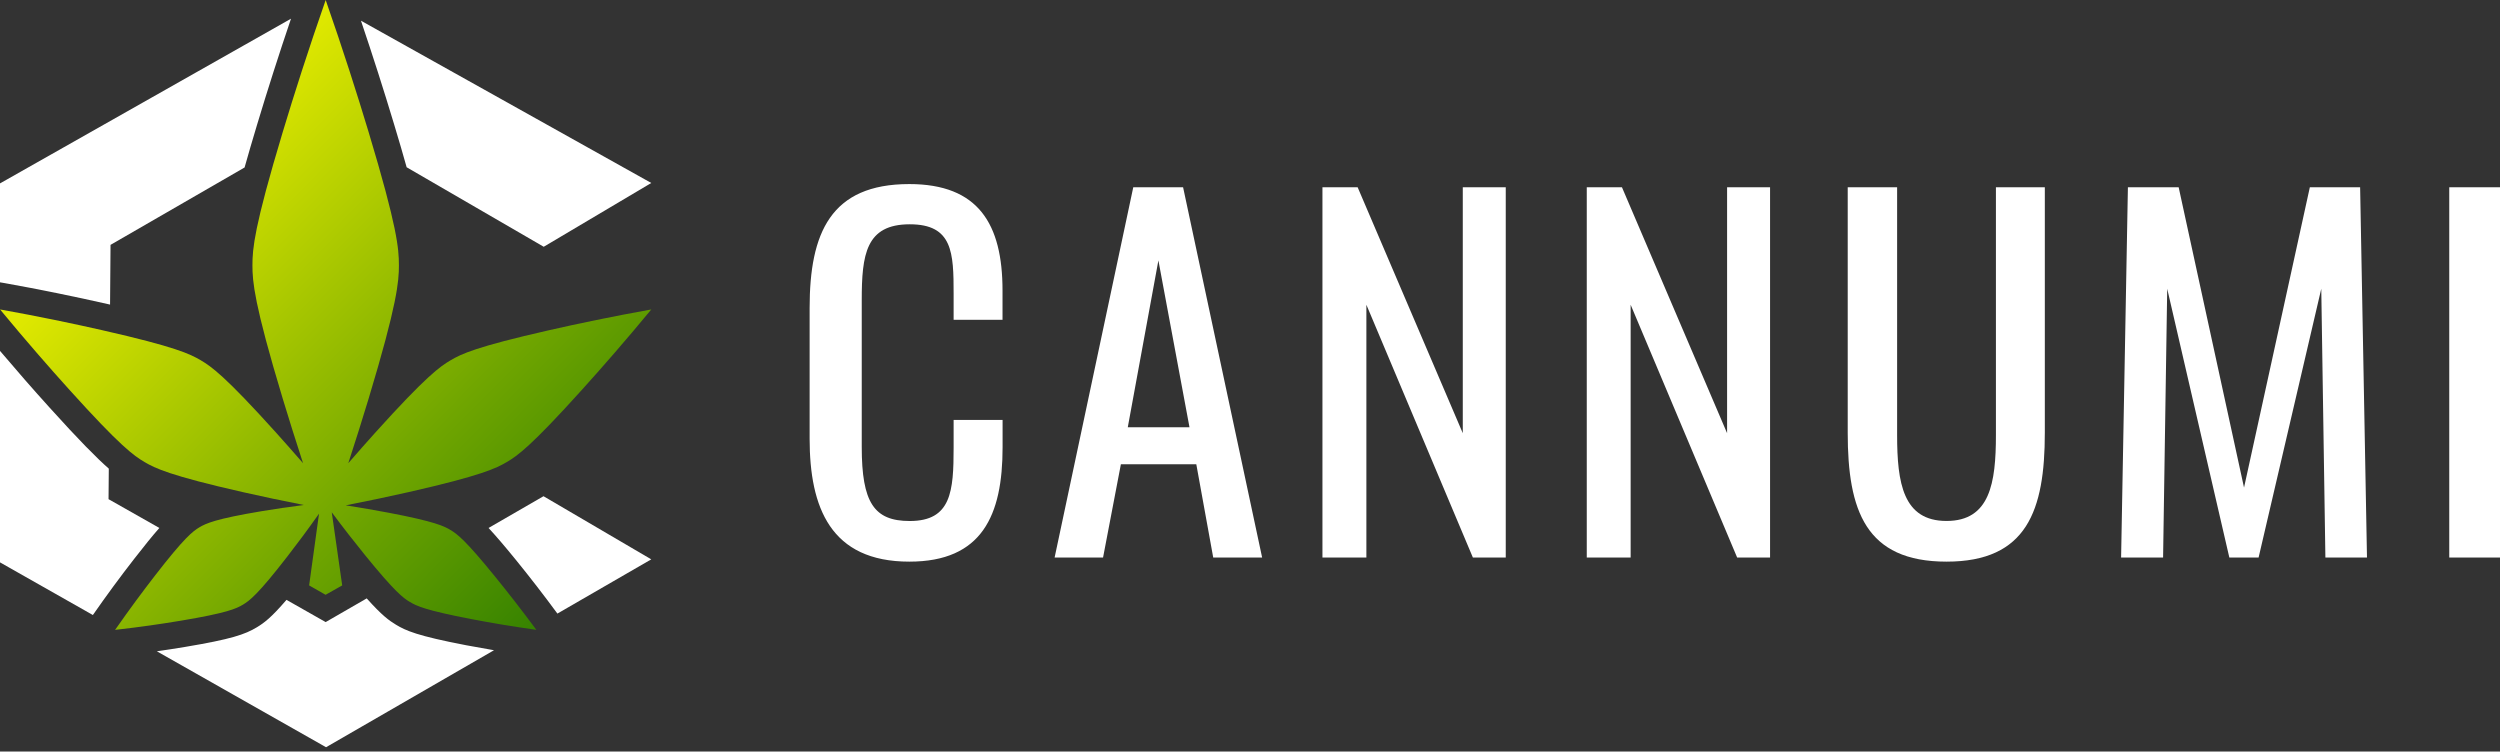 <?xml version="1.0" encoding="UTF-8"?>
<svg width="326px" height="98px" viewBox="0 0 326 98" version="1.1" xmlns="http://www.w3.org/2000/svg" xmlns:xlink="http://www.w3.org/1999/xlink">
    <rect x="0" y="0" width="326" height="98" fill="#333333" stroke="none"/>
    <title>LOGO</title>
    <defs>
        <linearGradient x1="84.061%" y1="97.377%" x2="17.989%" y2="33.474%" id="linearGradient-1">
            <stop stop-color="#378300" offset="0%"></stop>
            <stop stop-color="#6FA500" offset="35%"></stop>
            <stop stop-color="#DFE800" offset="99%"></stop>
        </linearGradient>
    </defs>
    <g id="Page-1" stroke="none" stroke-width="1" fill="none" fill-rule="evenodd">
        <g id="1920px" transform="translate(-994, -5165)">
            <g id="LOGO" transform="translate(994, 5165.001)">
                <g id="Group-41" fill-rule="nonzero">
                    <path d="M58.735,69.105 C57.904,68.604 56.704,68.008 50.693,66.862 C48.979,66.54 47.104,66.208 45.083,65.895 C48.013,65.324 50.746,64.742 53.261,64.174 C62.787,62.017 64.724,61.051 66.076,60.256 C67.503,59.415 69.232,58.199 75.864,50.852 C78.496,47.935 81.57,44.42 84.931,40.35 C79.829,41.267 75.336,42.21 71.564,43.067 C62.062,45.225 60.175,46.145 58.75,46.984 C57.398,47.781 55.606,49.013 48.961,56.387 C47.825,57.647 46.644,58.984 45.418,60.399 C46.385,57.433 47.269,54.624 48.071,51.971 C51.826,39.545 52.018,36.672 52.018,34.601 C52.018,32.411 51.804,29.626 48.071,17.232 C46.587,12.314 44.737,6.498 42.468,0 C40.199,6.503 38.347,12.318 36.865,17.232 C33.13,29.633 32.918,32.411 32.918,34.601 C32.918,36.678 33.109,39.545 36.865,51.971 C37.666,54.619 38.55,57.428 39.517,60.399 C38.289,58.985 37.108,57.648 35.974,56.387 C29.331,49.013 27.539,47.781 26.188,46.984 C24.762,46.145 22.869,45.225 13.373,43.067 C9.603,42.21 5.11,41.267 0.006,40.35 C3.367,44.42 6.44,47.935 9.073,50.852 C15.705,58.199 17.435,59.415 18.86,60.256 C20.211,61.051 22.15,62.017 31.675,64.174 C34.126,64.728 36.78,65.293 39.622,65.85 C37.646,66.103 35.812,66.379 34.132,66.656 C28.043,67.669 26.84,68.266 26.009,68.757 C25.131,69.285 24.076,70.07 20.235,75.025 C18.709,76.993 16.934,79.373 15.008,82.135 C18.285,81.767 21.161,81.343 23.571,80.939 C29.641,79.924 30.818,79.365 31.694,78.837 C32.525,78.338 33.615,77.549 37.467,72.569 C38.756,70.91 40.141,69.049 41.6,66.984 L40.311,76.336 L42.458,77.56 L44.623,76.336 L43.263,66.813 L43.263,66.804 C44.793,68.862 46.246,70.719 47.586,72.369 C51.515,77.211 52.609,77.995 53.438,78.489 C54.316,79.017 55.488,79.583 61.491,80.733 C63.869,81.188 66.709,81.68 69.941,82.129 C67.957,79.451 66.145,77.14 64.588,75.225 C60.666,70.393 59.611,69.627 58.735,69.105 Z" id="Vector" fill="url(#linearGradient-1)"></path>
                    <path d="M14.132,39.667 L14.352,39.719 L14.414,31.929 L31.894,21.838 C32.351,20.208 32.892,18.35 33.535,16.219 C34.918,11.628 36.398,7.007 37.947,2.437 L0,23.914 L0,36.815 L0.612,36.918 C5.121,37.724 9.674,38.655 14.132,39.667 Z" id="Vector" fill="#FFFFFF"></path>
                    <path d="M53.026,21.809 L70.902,32.178 L84.926,23.859 L47.069,2.699 C48.586,7.184 50.037,11.716 51.393,16.219 C52.037,18.336 52.57,20.185 53.026,21.809 Z" id="Vector" fill="#FFFFFF"></path>
                    <path d="M17.485,72.893 C18.857,71.121 19.917,69.825 20.781,68.844 L14.154,65.091 L14.187,61.11 C12.587,59.704 10.299,57.397 6.489,53.174 C4.302,50.758 2.129,48.267 0,45.755 L0,73.331 L12.111,80.199 L12.151,80.14 C13.869,77.674 15.663,75.233 17.485,72.893 Z" id="Vector" fill="#FFFFFF"></path>
                    <path d="M67.282,73.022 C69.123,75.286 70.939,77.637 72.685,80.01 L84.924,72.938 L70.873,64.705 L63.707,68.846 C64.605,69.812 65.75,71.139 67.282,73.022 Z" id="Vector" fill="#FFFFFF"></path>
                    <path d="M51.643,81.466 C50.734,80.918 49.806,80.251 47.82,78.029 L42.467,81.119 L37.357,78.22 C35.358,80.556 34.415,81.242 33.482,81.804 C31.943,82.731 30.152,83.35 24.142,84.356 C22.922,84.559 21.69,84.751 20.454,84.928 L42.517,97.438 L64.419,84.788 C63.21,84.583 62.01,84.368 60.823,84.145 C54.381,82.912 52.909,82.229 51.643,81.466 Z" id="Vector" fill="#FFFFFF"></path>
                </g>
                <path d="M105.575,40.155 C105.575,30.379 108.313,24.002 118.57,24.002 C127.571,24.002 130.729,29.188 130.729,37.891 L130.729,41.704 L124.352,41.704 L124.352,38.308 C124.352,32.943 124.232,29.247 118.63,29.247 C112.908,29.247 112.371,33.182 112.371,39.142 L112.371,58.276 C112.371,65.547 113.982,67.939 118.63,67.939 C124.054,67.939 124.352,64.064 124.352,58.342 L124.352,54.759 L130.737,54.759 L130.737,58.335 C130.737,67.217 128.056,73.237 118.578,73.237 C108.318,73.237 105.575,66.203 105.575,57.203 L105.575,40.155 Z" id="Vector" fill="#FFFFFF" fill-rule="nonzero"></path>
                <path d="M154.275,24.419 L164.582,72.701 L158.204,72.701 L155.998,60.54 L146.163,60.54 L143.839,72.701 L137.521,72.701 L147.778,24.419 L154.275,24.419 Z M151.055,33.956 L147.063,55.712 L155.109,55.712 L151.055,33.956 Z" id="Vector" fill="#FFFFFF"></path>
                <path d="M177.037,24.419 L190.747,56.487 L190.747,24.419 L196.35,24.419 L196.35,72.701 L192.063,72.701 L178.176,39.738 L178.176,72.701 L172.447,72.701 L172.447,24.419 L177.037,24.419 Z" id="Vector" fill="#FFFFFF" fill-rule="nonzero"></path>
                <path d="M211.503,24.419 L225.213,56.487 L225.213,24.419 L230.816,24.419 L230.816,72.701 L226.524,72.701 L212.636,39.738 L212.636,72.701 L206.914,72.701 L206.914,24.419 L211.503,24.419 Z" id="Vector" fill="#FFFFFF" fill-rule="nonzero"></path>
                <path d="M240.942,24.419 L247.384,24.419 L247.384,56.725 C247.384,62.985 248.16,67.932 253.826,67.932 C259.492,67.932 260.268,62.985 260.268,56.725 L260.268,24.419 L266.645,24.419 L266.645,56.427 C266.645,66.56 264.321,73.237 253.831,73.237 C243.268,73.237 240.942,66.56 240.942,56.427 L240.942,24.419 Z" id="Vector" fill="#FFFFFF" fill-rule="nonzero"></path>
                <path d="M284.097,24.419 L292.621,63.581 L301.203,24.419 L307.761,24.419 L308.655,72.701 L303.231,72.701 L302.694,37.652 L294.521,72.701 L290.706,72.701 L282.604,37.652 L282.067,72.701 L276.592,72.701 L277.479,24.419 L284.097,24.419 Z" id="Vector" fill="#FFFFFF" fill-rule="nonzero"></path>
                <path d="M326,24.419 L326,72.701 L319.383,72.701 L319.383,24.419 L326,24.419 Z" id="Vector" fill="#FFFFFF" fill-rule="nonzero"></path>
            </g>
        </g>
    </g>
</svg>